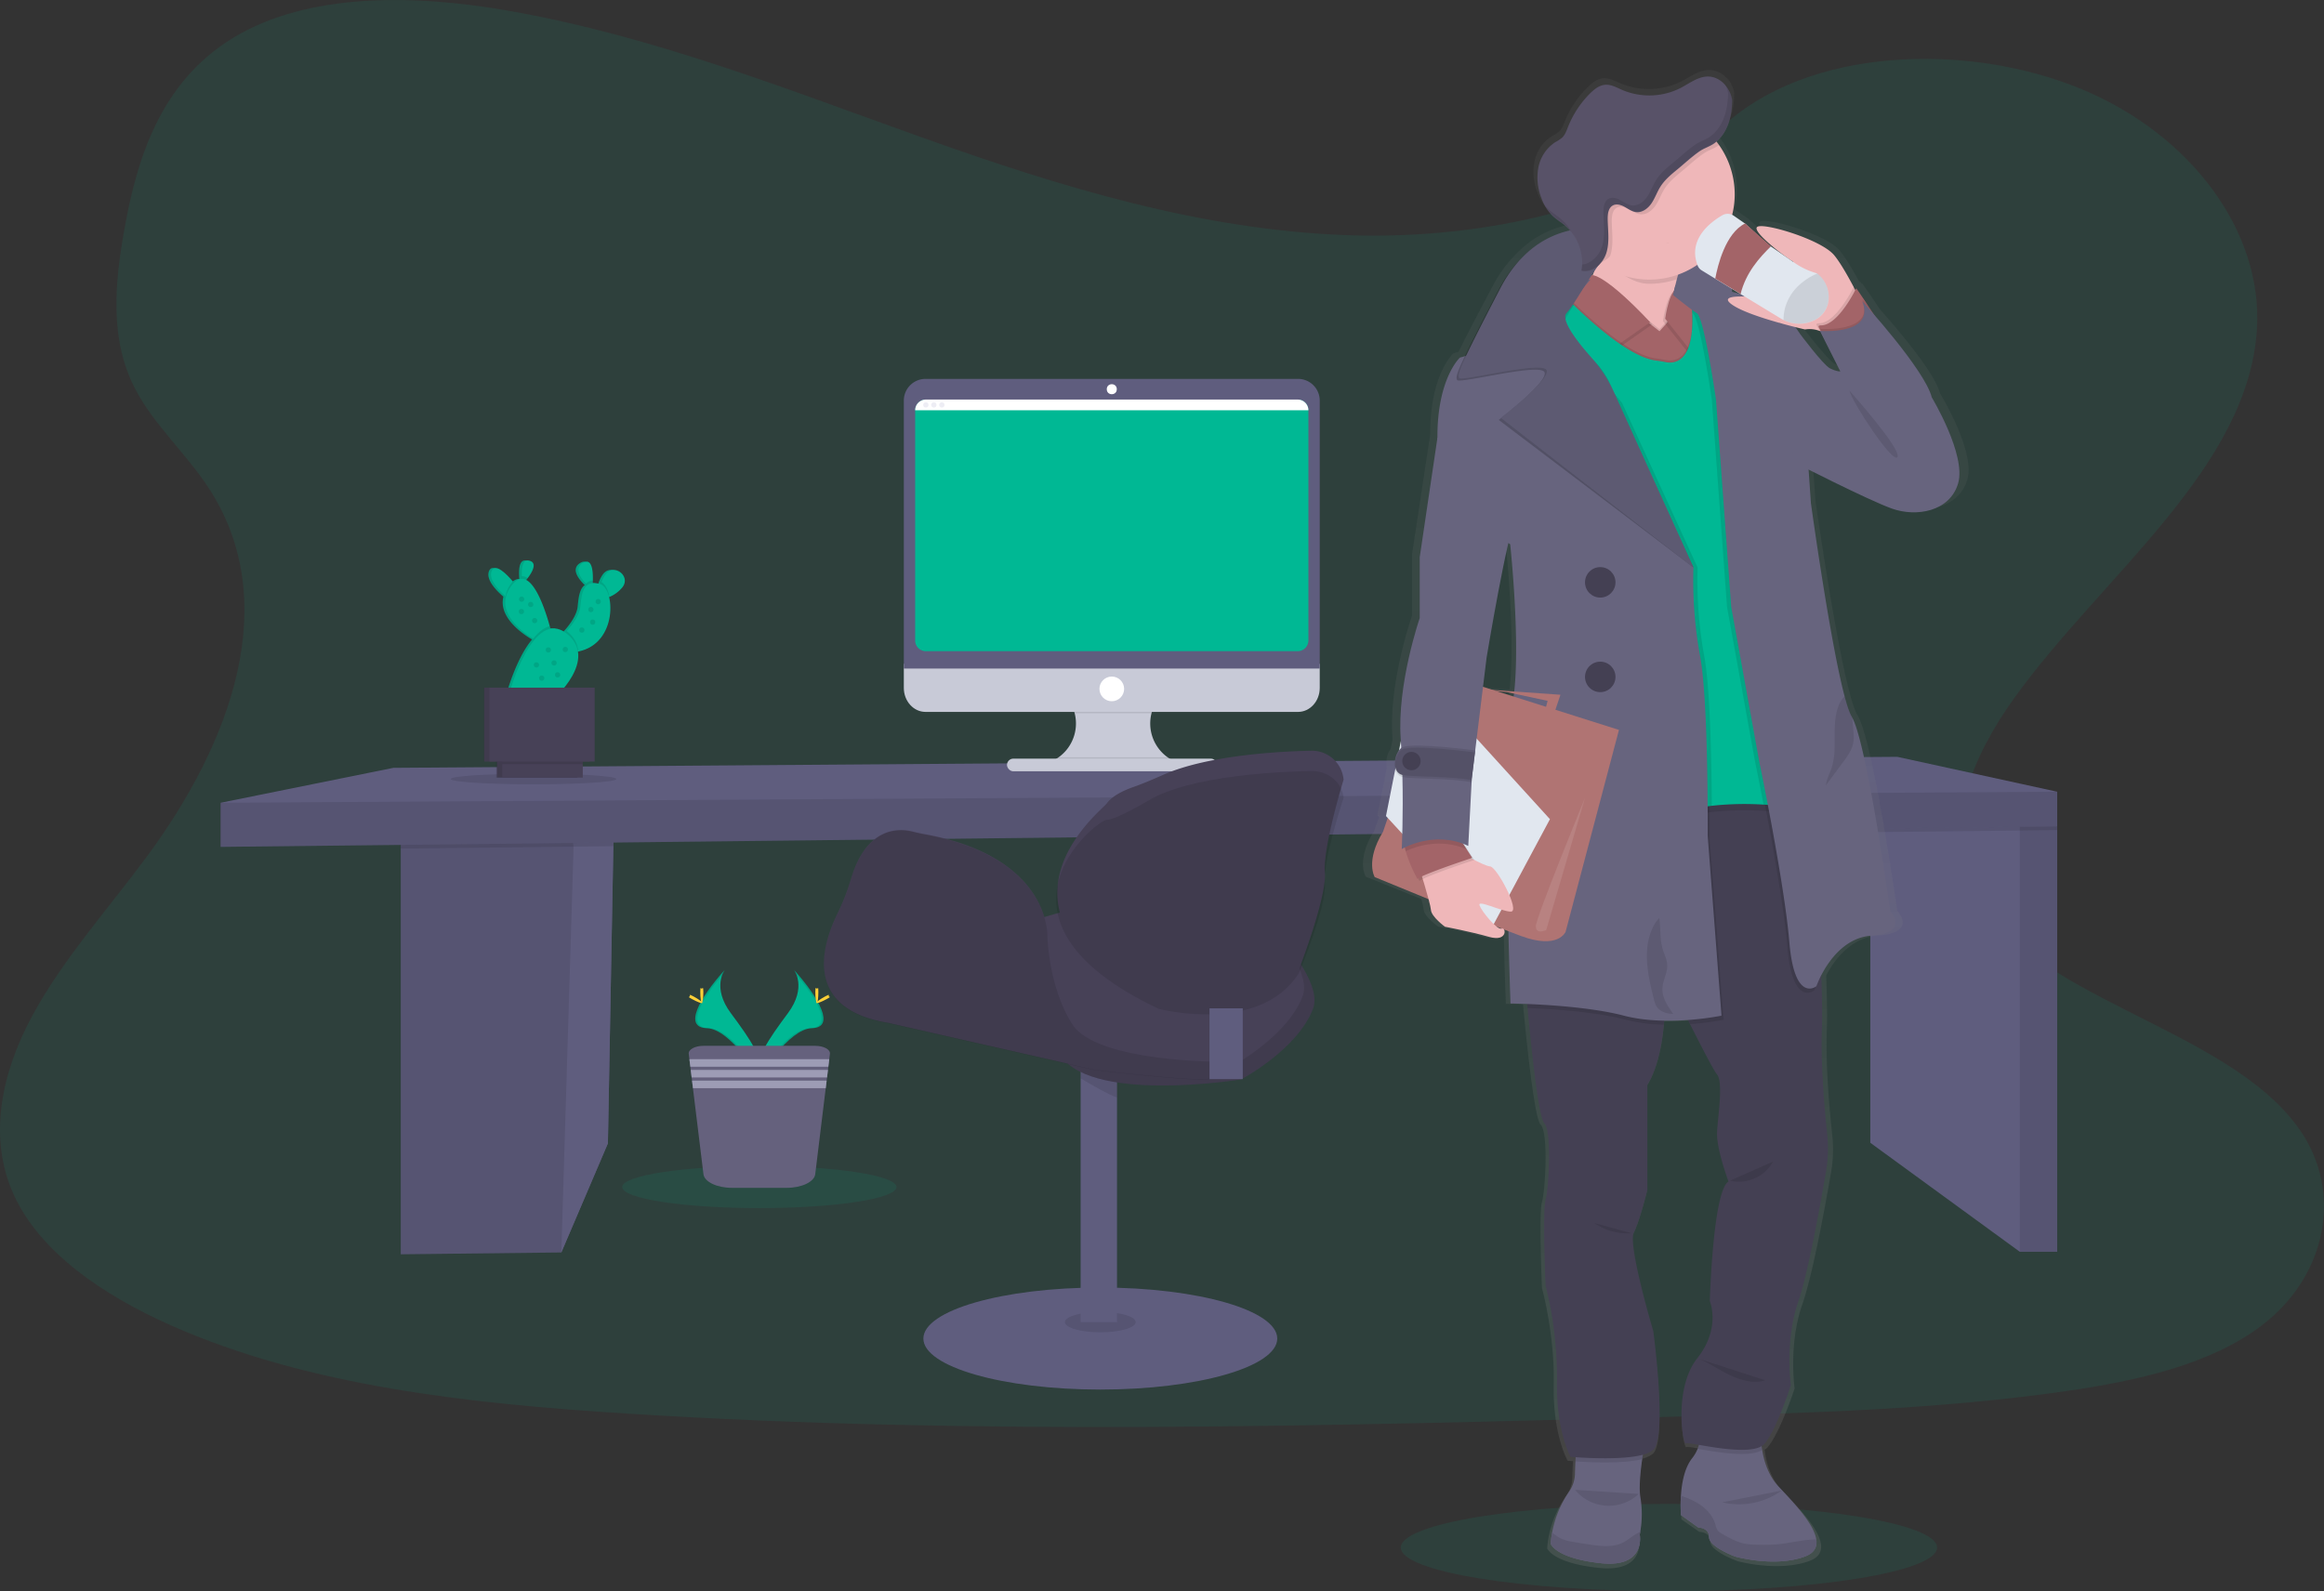 <svg id="b5fd0f28-1473-49d3-b766-fd4b3ddcb807" data-name="Layer 1" xmlns="http://www.w3.org/2000/svg" xmlns:xlink="http://www.w3.org/1999/xlink" width="1118.03" height="765.72" viewBox="0 0 1118.03 765.72"><rect x="0" y="0" width="1118.03" height="765.72" fill="#333333" stroke="none"/><defs><linearGradient id="a5826235-76eb-40dc-ae18-c7de67d692d4" x1="898.64" y1="821.89" x2="898.64" y2="100.83" gradientTransform="matrix(-1, 0, 0, 1, 1741, 0)" gradientUnits="userSpaceOnUse"><stop offset="0" stop-color="gray" stop-opacity="0.25"/><stop offset="0.54" stop-color="gray" stop-opacity="0.12"/><stop offset="1" stop-color="gray" stop-opacity="0.1"/></linearGradient></defs><title>quitting time</title><path d="M690.57,180.36c-71.67-2.28-139.94-23.52-205.12-46.75s-129.76-49-199.72-61.28c-45-7.92-96.45-9-132.71,13.1-34.88,21.3-46.16,58.08-52.22,92.21-4.56,25.67-7.24,52.69,5.25,76.73,8.68,16.68,24.08,30.71,34.73,46.69,37.07,55.62,10.87,124.2-29.3,178.5C92.64,505,70.79,529.34,56.25,556.45S35,614.64,47.71,642.3c12.61,27.42,42.65,48,75.2,62.5,66.1,29.42,144,37.84,220,42.61C511,758,680,753.39,848.63,748.82c62.39-1.7,125-3.41,186.43-12.27,34.08-4.92,69.27-12.72,94-31.56,31.42-23.91,39.2-64.41,18.15-94.39-35.3-50.3-132.92-62.8-157.6-116.77C976,464.11,990,431,1009.73,403.46c42.34-59.11,113.32-111,117.06-178.54,2.57-46.41-31.55-92.89-84.31-114.85-55.3-23-132-20.12-172.79,18C827.68,167.28,753.86,182.38,690.57,180.36Z" transform="translate(-40.99 -67.14)" fill="#00b894" opacity="0.1"/><ellipse cx="802.9" cy="744.72" rx="129" ry="21" fill="#00b894" opacity="0.1"/><polygon points="295.39 389.56 295.07 407.2 292.45 550.22 270.04 602.71 192.8 603.59 192.8 397.68 273.41 391.3 295.39 389.56" fill="#5f5d7e"/><polygon points="295.39 389.56 295.07 407.2 292.45 550.22 270.04 602.71 192.8 603.59 192.8 397.68 273.41 391.3 295.39 389.56" opacity="0.1"/><polygon points="295.39 389.56 295.07 407.2 292.45 550.22 270.04 602.71 275.94 407.54 275.92 407.41 273.41 391.3 295.39 389.56" fill="#5f5d7e"/><polygon points="273.41 391.3 295.39 389.56 295.07 407.2 275.92 407.41 192.8 408.34 192.8 397.68 273.41 391.3" opacity="0.1"/><polygon points="989.68 397.68 989.68 602.4 971.7 602.4 899.76 549.93 899.76 391.91 964.03 385.87 967.97 387.68 971.7 389.4 989.68 397.68" fill="#5f5d7e"/><rect x="971.7" y="387.68" width="17.98" height="214.72" opacity="0.1"/><polygon points="989.68 387.68 989.68 399.45 971.7 399.66 899.76 400.45 899.76 391.91 964.03 385.87 967.97 387.68 971.7 389.4 971.7 387.68 989.68 387.68" opacity="0.1"/><polygon points="989.68 381 989.68 397.68 106.13 407.54 106.13 386.31 189.26 369.5 912.73 364.2 989.68 381" fill="#5f5d7e"/><polygon points="989.68 381 989.68 397.68 106.13 407.54 106.13 386.31 989.68 381" opacity="0.1"/><ellipse cx="256.69" cy="374.88" rx="39.83" ry="2.55" opacity="0.1"/><path d="M331.11,343.43a15.18,15.18,0,0,0-2,3.8c-.12.33-.24.71-.36,1.07a3.13,3.13,0,0,0-.71-.24,9.8,9.8,0,0,0-3.15-.28q0-.61.06-1.29c.13-4.66-.42-11.16-4.87-8.41-4.26,2.65-1.22,7.06,1.53,9.91.24.25.48.48.71.7-2.51,1.8-3,5.95-3.41,10.29s-4.1,9.1-6.54,11.8l-.7.75a8.92,8.92,0,0,0-7.11-1.83q-.17-.57-.33-1.2c-2-7.15-6.09-19.54-11.34-22.26l.69-.87c2.23-2.92,4.74-7.25,1-8.36s-4,3.76-3.83,7.4c0,.46.06.89.1,1.3A5.46,5.46,0,0,0,287,347.6c-.18-.22-.36-.44-.57-.68-3-3.55-8.52-9.17-10.19-4.91-1.55,4,3.3,9.1,6.72,12.08l.21.19c-2.29,9.3,7.71,16.88,13.1,20.19l.69.43c-7.43,8.75-12,25.16-12,25.16l20.8,3.72s13.79-11.9,12-23.08l.14,0c13.78-2.76,16.92-17.46,14.77-26.18l.25-.1a15.77,15.77,0,0,0,6.38-4.83C343.16,344.22,335.07,338.17,331.11,343.43Z" transform="translate(-40.99 -67.14)" fill="#00b894"/><path d="M331.11,343.43a15.18,15.18,0,0,0-2,3.8c-.12.33-.24.71-.36,1.07a3.13,3.13,0,0,0-.71-.24,9.8,9.8,0,0,0-3.15-.28q0-.61.06-1.29c.13-4.66-.42-11.16-4.87-8.41-4.26,2.65-1.22,7.06,1.53,9.91.24.25.48.48.71.7-2.51,1.8-3,5.95-3.41,10.29s-4.1,9.1-6.54,11.8l-.7.75a8.92,8.92,0,0,0-7.11-1.83q-.17-.57-.33-1.2c-2-7.15-6.09-19.54-11.34-22.26l.69-.87c2.23-2.92,4.74-7.25,1-8.36s-4,3.76-3.83,7.4c0,.46.06.89.1,1.3A5.46,5.46,0,0,0,287,347.6c-.18-.22-.36-.44-.57-.68-3-3.55-8.52-9.17-10.19-4.91-1.55,4,3.3,9.1,6.72,12.08l.21.19c-2.29,9.3,7.71,16.88,13.1,20.19l.69.43c-7.43,8.75-12,25.16-12,25.16l20.8,3.72s13.79-11.9,12-23.08l.14,0c13.78-2.76,16.92-17.46,14.77-26.18l.25-.1a15.77,15.77,0,0,0,6.38-4.83C343.16,344.22,335.07,338.17,331.11,343.43Z" transform="translate(-40.99 -67.14)" opacity="0.1"/><path d="M289.7,349.43l-2.43,7.12s-1.35-.95-3.06-2.46c-3.41-3-8.27-8.12-6.71-12.08,1.67-4.26,7.18,1.36,10.19,4.91C288.9,348.34,289.7,349.43,289.7,349.43Z" transform="translate(-40.99 -67.14)" fill="#00b894"/><path d="M294.83,345.37a35,35,0,0,1-2.37,2.79,37,37,0,0,1-.43-3.75c-.2-3.64.18-8.48,3.83-7.4S297.06,342.45,294.83,345.37Z" transform="translate(-40.99 -67.14)" fill="#00b894"/><path d="M326.2,346.49c-.07,2.34-.3,4.21-.3,4.21a28.6,28.6,0,0,1-3-2.71c-2.75-2.85-5.8-7.26-1.53-9.91C325.78,335.33,326.33,341.83,326.2,346.49Z" transform="translate(-40.99 -67.14)" fill="#00b894"/><path d="M340.57,349.56a15.77,15.77,0,0,1-6.38,4.83,18.3,18.3,0,0,1-2.14.77l-2.87-4a30.14,30.14,0,0,1,1.19-3.91,15.18,15.18,0,0,1,2-3.8C336.34,338.17,344.43,344.22,340.57,349.56Z" transform="translate(-40.99 -67.14)" fill="#00b894"/><path d="M287.69,346.92c1.21,1.42,2,2.51,2,2.51l-2.43,7.12s-1.35-.95-3.06-2.46a13.87,13.87,0,0,1,2.74-6.25C287.19,347.51,287.44,347.2,287.69,346.92Z" transform="translate(-40.99 -67.14)" opacity="0.1"/><path d="M294.83,345.37a35,35,0,0,1-2.37,2.79,37,37,0,0,1-.43-3.75A4.88,4.88,0,0,1,294.83,345.37Z" transform="translate(-40.99 -67.14)" opacity="0.1"/><path d="M306.79,373.63l-6.05,2.66a35.85,35.85,0,0,1-3.22-1.82c-6.36-3.91-19.14-13.75-10.57-25.36s15.72,9.21,18.53,19.39C306.33,371.54,306.79,373.63,306.79,373.63Z" transform="translate(-40.99 -67.14)" fill="#00b894"/><path d="M322.87,348a4.92,4.92,0,0,1,3.33-1.5c-.07,2.34-.3,4.21-.3,4.21A28.6,28.6,0,0,1,322.87,348Z" transform="translate(-40.99 -67.14)" opacity="0.1"/><path d="M334.19,354.39a18.3,18.3,0,0,1-2.14.77l-2.87-4a30.14,30.14,0,0,1,1.19-3.91C332.22,348.31,333.58,351,334.19,354.39Z" transform="translate(-40.99 -67.14)" opacity="0.1"/><path d="M319.17,380.67q-.5.1-1,.18c-20.27,3.09-6.68-7.86-6.68-7.86s.91-.84,2.15-2.21c2.44-2.7,6.13-7.43,6.55-11.8.63-6.57,1.37-12.73,9.13-10.92S338.37,376.83,319.17,380.67Z" transform="translate(-40.99 -67.14)" fill="#00b894"/><rect x="239.06" y="364.02" width="38.75" height="10.19" fill="#474157"/><rect x="232.9" y="330.91" width="50.63" height="35.56" fill="#474157"/><rect x="238.68" y="364.02" width="38.75" height="10.19" opacity="0.1"/><rect x="232.74" y="330.91" width="50.63" height="35.56" opacity="0.1"/><rect x="241.61" y="364.02" width="38.75" height="10.19" fill="#474157"/><path d="M305.48,368.5c.85,3,1.31,5.13,1.31,5.13l-6.05,2.66a35.85,35.85,0,0,1-3.22-1.82C299.89,371.47,302.56,369.2,305.48,368.5Z" transform="translate(-40.99 -67.14)" opacity="0.1"/><path d="M319.17,380.67q-.5.1-1,.18c-20.27,3.09-6.68-7.86-6.68-7.86s.91-.84,2.15-2.21C317.4,373.81,319,377.22,319.17,380.67Z" transform="translate(-40.99 -67.14)" opacity="0.1"/><path d="M286.2,400.06s11.36-40.65,27.28-28.12S307,403.78,307,403.78Z" transform="translate(-40.99 -67.14)" fill="#00b894"/><circle cx="250.95" cy="288.34" r="1.27" opacity="0.1"/><circle cx="250.84" cy="294.29" r="1.27" opacity="0.1"/><circle cx="287.78" cy="289.51" r="1.27" opacity="0.1"/><circle cx="258.06" cy="319.97" r="1.27" opacity="0.1"/><circle cx="285.12" cy="299.38" r="1.27" opacity="0.1"/><circle cx="271.96" cy="312.54" r="1.27" opacity="0.1"/><circle cx="255.3" cy="290.89" r="1.27" opacity="0.1"/><circle cx="284.27" cy="293.33" r="1.27" opacity="0.1"/><circle cx="279.92" cy="303.2" r="1.27" opacity="0.1"/><circle cx="266.55" cy="319.02" r="1.27" opacity="0.1"/><circle cx="263.79" cy="312.76" r="1.27" opacity="0.1"/><circle cx="257.21" cy="298.64" r="1.27" opacity="0.1"/><rect x="241.61" y="364.02" width="38.75" height="3.72" opacity="0.1"/><rect x="235.45" y="330.91" width="50.63" height="35.56" fill="#474157"/><circle cx="268.25" cy="324.75" r="1.27" opacity="0.1"/><circle cx="260.6" cy="326.34" r="1.27" opacity="0.1"/><path d="M423,533.93s6.31,8.25-2.91,20.71-16.83,23-13.76,30.74c0,0,13.92-23.14,25.24-23.46S435.42,547.84,423,533.93Z" transform="translate(-40.99 -67.14)" fill="#00b894"/><path d="M423,533.93a10.49,10.49,0,0,1,1.29,2.58c11.05,13,16.94,25.11,6.31,25.41-9.89.28-21.76,18-24.6,22.44a8.67,8.67,0,0,0,.33,1s13.92-23.14,25.24-23.46S435.42,547.84,423,533.93Z" transform="translate(-40.99 -67.14)" opacity="0.1"/><path d="M434.69,544.44c0,2.91-.33,5.26-.73,5.26s-.73-2.35-.73-5.26.41-1.53.81-1.53S434.69,541.54,434.69,544.44Z" transform="translate(-40.99 -67.14)" fill="#ffd037"/><path d="M438.71,547.91c-2.55,1.39-4.77,2.23-5,1.88s1.72-1.77,4.27-3.16,1.54-.38,1.73,0S441.26,546.52,438.71,547.91Z" transform="translate(-40.99 -67.14)" fill="#ffd037"/><path d="M389.63,533.93s-6.32,8.25,2.91,20.71,16.83,23,13.75,30.74c0,0-13.91-23.14-25.24-23.46S377.17,547.84,389.63,533.93Z" transform="translate(-40.99 -67.14)" fill="#00b894"/><path d="M389.63,533.93a10.08,10.08,0,0,0-1.29,2.58c-11.06,13-16.94,25.11-6.32,25.41,9.9.28,21.77,18,24.61,22.44-.1.35-.21.69-.34,1,0,0-13.91-23.14-25.24-23.46S377.17,547.84,389.63,533.93Z" transform="translate(-40.99 -67.14)" opacity="0.1"/><path d="M377.89,544.44c0,2.91.33,5.26.73,5.26s.73-2.35.73-5.26-.41-1.53-.81-1.53S377.89,541.54,377.89,544.44Z" transform="translate(-40.99 -67.14)" fill="#ffd037"/><path d="M373.87,547.91c2.55,1.39,4.77,2.23,5,1.88s-1.71-1.77-4.26-3.16-1.55-.38-1.74,0S371.32,546.52,373.87,547.91Z" transform="translate(-40.99 -67.14)" fill="#ffd037"/><ellipse cx="365.31" cy="571.24" rx="65.98" ry="10.13" fill="#00b894" opacity="0.1"/><path d="M440.25,574.26l-.32,2.58-.44,3.64-.18,1.51-.44,3.65-.2,1.51-.44,3.64-5.05,41.39c-.45,3.7-6.48,6.58-13.77,6.58H393.17c-7.28,0-13.31-2.88-13.76-6.58l-5.06-41.39-.44-3.64-.18-1.51-.46-3.65-.18-1.51-.44-3.64-.32-2.58c-.25-2.09,3-3.85,7.14-3.85h53.65C437.24,570.41,440.51,572.17,440.25,574.26Z" transform="translate(-40.99 -67.14)" fill="#65617d"/><polygon points="398.95 509.69 398.5 513.33 332.11 513.33 331.66 509.69 398.95 509.69" fill="#9d9cb5"/><polygon points="398.32 514.85 397.88 518.49 332.74 518.49 332.29 514.85 398.32 514.85" fill="#9d9cb5"/><polygon points="397.69 520.01 397.25 523.65 333.37 523.65 332.92 520.01 397.69 520.01" fill="#9d9cb5"/><path d="M606.46,433.68v2.06H545.55v-1.67a20,20,0,0,0,13.06-18.78,20,20,0,0,0-11.68-18.19h59.12a20,20,0,0,0,.41,36.58Z" transform="translate(-40.99 -67.14)" fill="#c8cad7"/><path d="M606.05,397.1A20,20,0,0,0,595,410.37H558a20.06,20.06,0,0,0-11.07-13.27Z" transform="translate(-40.99 -67.14)" opacity="0.1"/><path d="M475.8,386.6v11.57c0,6.38,4.68,11.56,10.44,11.56H665.45c5.76,0,10.44-5.18,10.44-11.56V386.6Z" transform="translate(-40.99 -67.14)" fill="#c8cad7"/><path d="M606.46,433.68v2.06H545.55v-1.67a20.16,20.16,0,0,0,4.7-2.5h52.48A20.12,20.12,0,0,0,606.46,433.68Z" transform="translate(-40.99 -67.14)" opacity="0.1"/><rect x="484.44" y="365.07" width="101.17" height="6.1" rx="3.05" fill="#c8cad7"/><path d="M675.89,259.91a10.44,10.44,0,0,0-10.44-10.44H486.24a10.44,10.44,0,0,0-10.44,10.44V388.85H675.89Z" transform="translate(-40.99 -67.14)" fill="#5f5d7e"/><path d="M670.43,264.56v110.8a5.14,5.14,0,0,1-5.14,5.14H486.4a5.14,5.14,0,0,1-5.14-5.14V264.56A5.09,5.09,0,0,1,482,262a5.15,5.15,0,0,1,4.45-2.57H665.29A5.14,5.14,0,0,1,670.43,264.56Z" transform="translate(-40.99 -67.14)" fill="#00b894"/><circle cx="534.86" cy="187.3" r="2.41" fill="#fff"/><circle cx="534.86" cy="331.51" r="5.94" fill="#fff"/><path d="M670.43,264.56H481.26a5.14,5.14,0,0,1,5.14-5.14H665.29A5.14,5.14,0,0,1,670.43,264.56Z" transform="translate(-40.99 -67.14)" fill="#fff"/><circle cx="445.42" cy="194.85" r="1.28" fill="#ededf4"/><circle cx="449.27" cy="194.85" r="1.28" fill="#ededf4"/><circle cx="453.12" cy="194.85" r="1.28" fill="#ededf4"/><path d="M698,489s12,4.88,26.73,10.73a38.17,38.17,0,0,1,1.16,5.14c.26,3.4,7,8.19,7,8.19s12.5,2.26,21.91,4.91c7.31,2,8.32-2,7.38-3.56l2.19.84c.49,20.24,1.05,35,1.05,35s3.2,0,8.25.24c.06.64.12,1.3.19,2,1.93,20,5.48,53,8.23,55.74,4,3.87,2.23,32.39.69,37.43s0,41.31,0,41.31,6.19,22.16,5.67,46.34,6.7,36.78,6.7,36.78l2.59.19c0,.67-.08,1.33-.11,2-.12,2.19-.21,4.38-.24,6.37a15.66,15.66,0,0,1-3,8.42A51.77,51.77,0,0,0,786,806.82a43.2,43.2,0,0,0-.64,4.8c0,.4-.05.62-.05.62s2.4,7.06,24.92,9.41,19.26-13.94,19.26-13.94.11-.46.25-1.3a48.78,48.78,0,0,0,.09-16.66c-.79-4.3-.11-11.74.87-18.56.1-.71.21-1.41.31-2.1a12.58,12.58,0,0,0,5.17-2.4c7.05-6.43,0-57.55,0-57.55s-12.72-41.81-9.62-47.86,6.7-20.65,6.7-20.65V589.75c5-8.07,7.25-19.11,8.18-29.16.06-.67.12-1.33.17-2,4.17.08,8.17-.07,11.8-.32l1,2c5.9,11.43,11.9,22.75,13.37,24.42,3.09,3.53.51,19.65,0,27.71s5.67,24.18,5.67,24.18c-7.73,4.53-9.28,57.93-9.28,57.93s5.67,13.1-6.19,27.71-7.22,42.32-5.67,41.31c.41-.27,2.92.14,6.49.73a17.14,17.14,0,0,1-3.4,6.52c-3.83,4.76-5.14,12.22-5.52,18.18a65.11,65.11,0,0,0,0,9.33l8.59,6s5.33,0,5.33,4.71,13.06,9.4,13.06,9.4,19.42,5.37,34.38,0c4.85-1.74,6.33-4.73,5.76-8.36-1.18-7.59-11.33-18-18.65-25.56-4.94-5.13-7.19-11.93-8.19-17.82-.11-.63-.2-1.25-.28-1.86a5.9,5.9,0,0,0,1.59-1.31c6.19-7.56,12.89-28.21,12.89-28.21S901.3,714.18,908,695c5-14.19,11.07-47.45,13.89-63.74a63.55,63.55,0,0,0,.56-17.9c-1.3-11.89-3.3-33.92-2.59-51.36.24-5.69.07-14.74-.32-25.35v-.15c3.67-6.93,11.63-18.24,24.91-19.17,19.25-1.35,9.28-11.92,9.28-11.92S942.44,426.08,935,412a5.81,5.81,0,0,0-.39-.71c-1.1-1.75-2.3-5.25-3.57-9.92-7.33-27.05-16.71-93.69-16.71-93.69l-1.15-16.21c11.48,5.63,32.78,15.9,41.37,18.9,12,4.2,28.7,1.51,32.83-12.26s-13.06-41.64-13.06-41.64c-2.53-9.88-20-30.45-29.09-40.66-.88-1.33-1.75-2.65-2.6-3.91-2.34-3.49-4.45-6.57-5.79-8.38l-.13.25c-.33-.46-.64-.89-.91-1.25l-.22.44c-3.25-6-6.9-12.17-9.73-15.48-6.58-7.68-35.28-15.94-38.12-13.67-2.07,1.65,6.52,8.85,12.53,13.27l-5.74-3.88-12.83-11.1-5.65-3.82a5.41,5.41,0,0,0-.74-.42A40.52,40.52,0,0,0,868.78,134c-.4-.55-.83-1.1-1.26-1.63,5.91-4.92,7.78-13.05,7.78-20.2v-.27a14.33,14.33,0,0,0-3.43-7.21c.09.18.18.38.26.57a11.61,11.61,0,0,0-8.65-4.45c-5-.08-9.19,3.2-13.58,5.45a35.09,35.09,0,0,1-29.25,1c-2.71-1.16-5.44-2.7-8.38-2.46S807,106.93,805,108.9a47.69,47.69,0,0,0-11.1,16.42c-.74,1.81-1.4,3.74-2.83,5.1a19.93,19.93,0,0,1-3.52,2.3A18.91,18.91,0,0,0,779.16,145a26.44,26.44,0,0,0,1.51,14.85,22.44,22.44,0,0,0,5.54,8.6c1.87,1.73,4.11,3,6.09,4.63a21.91,21.91,0,0,1,2.51,2.4,47.59,47.59,0,0,0-23.67,13.12,62.06,62.06,0,0,0-12,16.12c-8.37,15.73-13.45,25.52-16.47,31.73-1.51.46-2.44.68-2.44.68s-11.34,10.07-11.17,38.95h0l-8.77,57.76v29.55S709,395.46,710.85,422c0,.36,0,.71.07,1.06l-.92,4.51a10.39,10.39,0,0,0-2,6.68,8.55,8.55,0,0,0,.18,2.44l-4.6,22.72.87.92L702.08,467C693.15,481.27,698,489,698,489Zm66.32-162c.57.39.89.59.89.59s5,44.77,2,71.39l-10.53-.72-5-1.54,1.79-14.23S759.88,345,764.28,327Zm41.38-129.95,1-1.54c-.21.55-.42,1.09-.64,1.59ZM758.17,398.76l5.45.56,3.45.72q-.09.72-.18,1.41ZM875.3,205.2a12.16,12.16,0,0,0-.1-1.49l4.28,2.54.26.16c-1.48-.43-3-.81-4.44-1.16ZM908.52,225a32.11,32.11,0,0,0-1.9-2.67c3,.72,4.86,1.14,4.86,1.14a13.28,13.28,0,0,1,7.12.72,39.72,39.72,0,0,0,2.47,4.32l7.9,15.3s-1.72.17-5.16-1.51S908.52,225,908.52,225ZM758.43,513l2.47,1h0C760.35,514.17,759.47,513.77,758.43,513Z" transform="translate(-40.99 -67.14)" fill="url(#a5826235-76eb-40dc-ae18-c7de67d692d4)"/><path d="M844,184.29c3.18,1.87,3.28,9.86,2.79,16.27-.35,4.69-1,8.53-1,8.53l20.69,50.3s7.67-35.84,7.79-51.84a11.86,11.86,0,0,0-.57-3.72C870.09,192.3,849.81,185.9,844,184.29Z" transform="translate(-40.99 -67.14)" fill="#67647e"/><path d="M842.51,183.89s.56.13,1.53.4A3,3,0,0,0,842.51,183.89Z" transform="translate(-40.99 -67.14)" fill="#67647e"/><path d="M849.68,796.22l8.33,6s5.17,0,5.17,4.67,12.66,9.33,12.66,9.33,18.84,5.33,33.34,0c4.7-1.73,6.14-4.69,5.59-8.3-1.15-7.53-11-17.82-18.09-25.37-4.79-5.09-7-11.84-7.94-17.68a52.82,52.82,0,0,1-.56-12.65l-30.5-2.17a20.14,20.14,0,0,1,0,14.29,18.58,18.58,0,0,1-2.67,4.58c-3.72,4.72-5,12.13-5.36,18A65.93,65.93,0,0,0,849.68,796.22Z" transform="translate(-40.99 -67.14)" fill="#67647e"/><path d="M787,810.05s2.33,7,24.17,9.34,18.67-13.84,18.67-13.84.11-.46.25-1.29a49.76,49.76,0,0,0,.08-16.54c-.76-4.26-.1-11.65.85-18.42,1.12-8.06,2.65-15.25,2.65-15.25l-33.84,2.5s-.59,6.89-.93,13.85c-.11,2.17-.2,4.34-.23,6.32a15.78,15.78,0,0,1-2.92,8.35,52.17,52.17,0,0,0-8.08,19.6,44.57,44.57,0,0,0-.62,4.76C787,809.83,787,810.05,787,810.05Z" transform="translate(-40.99 -67.14)" fill="#67647e"/><path d="M849.68,796.22l8.33,6s5.17,0,5.17,4.67,12.66,9.33,12.66,9.33,18.84,5.33,33.34,0c4.7-1.73,6.14-4.69,5.59-8.3-.45,0-.88.06-1.24.07-5.94.19-11.72,1.79-17.63,2.32a87.64,87.64,0,0,1-10.12.16,35.3,35.3,0,0,1-5-.39c-4-.71-7.71-2.78-11.28-4.81a6.4,6.4,0,0,1-2.25-1.76,8.6,8.6,0,0,1-1-2.68c-1.26-4.52-4.78-8.14-8.82-10.52a38.46,38.46,0,0,0-7.77-3.35A65.93,65.93,0,0,0,849.68,796.22Z" transform="translate(-40.99 -67.14)" fill="#67647e"/><path d="M787,810.05s2.33,7,24.17,9.34,18.67-13.84,18.67-13.84.11-.46.25-1.29c-1,.52-1.85,1-2.24,1.22-2,1.17-3.79,2.78-5.87,3.87-5,2.63-11,1.85-16.64,1-2.65-.4-5.3-.8-7.94-1.29a20.08,20.08,0,0,1-5.81-1.72,34.62,34.62,0,0,1-3.92-2.66,44.57,44.57,0,0,0-.62,4.76C787,809.83,787,810.05,787,810.05Z" transform="translate(-40.99 -67.14)" fill="#67647e"/><path d="M849.68,796.22l8.33,6s5.17,0,5.17,4.67,12.66,9.33,12.66,9.33,18.84,5.33,33.34,0c4.7-1.73,6.14-4.69,5.59-8.3-.45,0-.88.06-1.24.07-5.94.19-11.72,1.79-17.63,2.32a87.64,87.64,0,0,1-10.12.16,35.3,35.3,0,0,1-5-.39c-4-.71-7.71-2.78-11.28-4.81a6.4,6.4,0,0,1-2.25-1.76,8.6,8.6,0,0,1-1-2.68c-1.26-4.52-4.78-8.14-8.82-10.52a38.46,38.46,0,0,0-7.77-3.35A65.93,65.93,0,0,0,849.68,796.22Z" transform="translate(-40.99 -67.14)" opacity="0.1"/><path d="M787,810.05s2.33,7,24.17,9.34,18.67-13.84,18.67-13.84.11-.46.25-1.29c-1,.52-1.85,1-2.24,1.22-2,1.17-3.79,2.78-5.87,3.87-5,2.63-11,1.85-16.64,1-2.65-.4-5.3-.8-7.94-1.29a20.08,20.08,0,0,1-5.81-1.72,34.62,34.62,0,0,1-3.92-2.66,44.57,44.57,0,0,0-.62,4.76C787,809.83,787,810.05,787,810.05Z" transform="translate(-40.99 -67.14)" opacity="0.1"/><path d="M857.68,750.05a20.14,20.14,0,0,1,0,14.29c8.75,1.49,25.06,4.5,31.06.53a52.82,52.82,0,0,1-.56-12.65Z" transform="translate(-40.99 -67.14)" opacity="0.1"/><path d="M798.91,770.4c6.18.44,22.81,1.31,32.12-1.1,1.12-8.06,2.65-15.25,2.65-15.25l-33.84,2.5S799.25,763.44,798.91,770.4Z" transform="translate(-40.99 -67.14)" opacity="0.1"/><path d="M774.51,537.22s.52,6.25,1.35,15c1.87,19.86,5.32,52.65,8,55.32,3.84,3.85,2.17,32.15.67,37.15s0,41,0,41a183,183,0,0,1,5.5,46c-.5,24,6.5,36.5,6.5,36.5s33,3,39.83-3.38,0-57.12,0-57.12S824,666.22,827,660.22s6.5-20.5,6.5-20.5v-50.5c4.85-8,7-19,7.93-28.94a152.17,152.17,0,0,0,.07-25.56s6.21,12.7,12.54,25.26c5.72,11.35,11.54,22.58,13,24.24,3,3.5.5,19.5,0,27.5s5.5,24,5.5,24c-7.5,4.5-9,57.5-9,57.5s5.5,13-6,27.5-7,42-5.5,41,32,7.5,38,0,12.5-28,12.5-28-3-21,3.5-40c4.82-14.08,10.73-47.09,13.47-63.26A64.45,64.45,0,0,0,920,612.7c-1.26-11.81-3.2-33.67-2.51-51,.23-5.65.07-14.63-.31-25.16-1.29-36.1-5.19-90.34-5.19-90.34l-27.1-18.36L867,415.72l-4.38.67L781,429l-3.17,40.26Z" transform="translate(-40.99 -67.14)" fill="#444053"/><path d="M884.91,427.86l1.43,7.86s12,57.5,14.5,87,13,21,13,21a46.76,46.76,0,0,1,3.36-7.16c-1.29-36.1-5.19-90.34-5.19-90.34Z" transform="translate(-40.99 -67.14)" opacity="0.1"/><path d="M799.18,209.72s56,44.83,45.66,35.83c-5.66-4.94-1.81-26,2.83-44,3.82-14.85,8.17-27.63,8.17-27.63s-48.88-45.73-45.33-8.34c1.25,13.18.21,22.55-1.66,29.17C805.42,206.88,799.18,209.72,799.18,209.72Z" transform="translate(-40.99 -67.14)" fill="#efb7b9"/><path d="M803.84,197.8l35.5,27.75,10.33-11.5s8.84-3.83,9.5.5,3.17,31-2,33.5-11.83,4.17-17.66,3.34-12.34-7.34-16.67-9.84-20.33-15.5-20.33-15.5l-8-11.16Z" transform="translate(-40.99 -67.14)" opacity="0.1"/><path d="M803.84,198.8l35.5,27.75,10.33-11.5s8.84-3.83,9.5.5,3.17,31-2,33.5-11.83,4.17-17.66,3.34-12.34-7.34-16.67-9.84-20.33-15.5-20.33-15.5l-8-11.16Z" transform="translate(-40.99 -67.14)" fill="#a36468"/><path d="M774.51,537.22s.52,6.25,1.35,15c11,.42,32.34,1.72,47.32,5.64a82.1,82.1,0,0,0,18.26,2.39,152.17,152.17,0,0,0,.07-25.56s6.21,12.7,12.54,25.26a132.25,132.25,0,0,0,16.13-2.09l-6.67-86.67s.22-29.09-.88-54.83L781,429l-3.17,40.26Z" transform="translate(-40.99 -67.14)" opacity="0.1"/><path d="M835.84,223.22s-24.25-26.51-30-22.3-9.47,14.47-9.47,14.47l19.75,21.66Z" transform="translate(-40.99 -67.14)" opacity="0.1"/><path d="M834.84,222.22s-24.25-26.51-30-22.3-9.47,14.47-9.47,14.47l19.75,21.66Z" transform="translate(-40.99 -67.14)" fill="#a36468"/><path d="M855,239.21,841,221.66s2.2-16.59,7.32-14.47S855,217.8,855,217.8Z" transform="translate(-40.99 -67.14)" opacity="0.1"/><path d="M856,238.05,842.07,220.5s2.2-16.59,7.32-14.47S856,216.64,856,216.64Z" transform="translate(-40.99 -67.14)" fill="#a36468"/><path d="M791.84,206.55s28.71,31,45.85,33.08c1.55.19,3.1.45,4.63.76,4.48.88,14.24,0,12.69-25.63l2.16-4.54,13.34,8.17,4.5,36.66,8,94,11.83,104.67s-36.33-3.5-46.5,5.67-13-50-13-50l-27.83-120-29.67-77.17Z" transform="translate(-40.99 -67.14)" opacity="0.1"/><path d="M777.84,216.22l29.67,77.17,27.83,120s2.84,59.16,13,50c3.32-3,9.44-4.64,16.17-5.49a146.63,146.63,0,0,1,24.92-.56c3.32.18,5.41.38,5.41.38L883,353.05l-8-94-4.5-36.66-13.33-8.17L855,218.76c0,.67.07,1.33.1,2,.94,23.68-8.43,24.52-12.78,23.66-1.54-.31-3.08-.57-4.64-.76-12.14-1.49-30.08-17.46-39.51-26.64-3.89-3.8-6.34-6.44-6.34-6.44Z" transform="translate(-40.99 -67.14)" opacity="0.1"/><path d="M777.84,213.22l29.67,77.17,27.83,120s2.84,59.16,13,50c3.32-3,9.44-4.64,16.17-5.49a146.63,146.63,0,0,1,24.92-.56c3.32.18,5.41.38,5.41.38L883,350.05l-8-94-4.5-36.66-13.33-8.17L855,215.76c0,.67.07,1.33.1,2,.94,23.68-8.43,24.52-12.78,23.66-1.54-.31-3.08-.57-4.64-.76-12.14-1.49-30.08-17.46-39.51-26.64-3.89-3.8-6.34-6.44-6.34-6.44Z" transform="translate(-40.99 -67.14)" fill="#00b894"/><path d="M855,215.76c0,.67.07,1.33.1,2l.23.16c3.52,2.32,9.17,41.5,9.17,41.5l7.33,99.83,13.5,74.5s1.77,8.49,4.09,20.62c3.32.18,5.41.38,5.41.38L883,350.05l-8-94-4.5-36.66-13.33-8.17Z" transform="translate(-40.99 -67.14)" opacity="0.1"/><path d="M845.82,209.09s8,6.48,11.52,8.8,9.17,41.5,9.17,41.5l7.33,99.83,13.5,74.5s12,57.5,14.5,87,13,21,13,21,7.84-23,26.5-24.33,9-11.84,9-11.84-10.93-78.77-18.12-92.8a6.48,6.48,0,0,0-.38-.7c-1.06-1.74-2.23-5.21-3.46-9.85-7.11-26.84-16.2-93-16.2-93l-5.67-82C892,203.55,847,204.37,847,204.37Z" transform="translate(-40.99 -67.14)" fill="#67647e"/><path d="M777.84,213.22l29.67,77.17,27.83,120s2.84,59.16,13,50c3.32-3,9.44-4.64,16.17-5.49-.12-20.34-.74-56.84-3.67-72.18a203.82,203.82,0,0,1-3.16-42.5l-36.34-79.17s-27.33-33.69-27.5-38.51c-.06-1.78,1.88-5.08,4.34-8.55-3.89-3.8-6.34-6.44-6.34-6.44Z" transform="translate(-40.99 -67.14)" opacity="0.1"/><path d="M869.17,555.89l-6.66-86.67s.5-64.67-3.67-86.5a203.44,203.44,0,0,1-3.17-42.5l-36.33-79.17s-27.33-33.69-27.5-38.51,14.31-20.85,14.31-20.85-31.64,3.7-35.81,17.86-27,19.67-27,19.67-11,10-10.83,38.67,35,51.16,35,51.16,5.83,54,.83,78.34-.67,142.66-.67,142.66,33.5.34,54.5,5.84S869.17,555.89,869.17,555.89Z" transform="translate(-40.99 -67.14)" fill="#67647e"/><path d="M819.84,418.39l-25.67,97.16s-3.5,8.67-21.5,2-70.33-28.33-70.33-28.33-4.67-7.67,4-21.83l26.17-76.67Z" transform="translate(-40.99 -67.14)" fill="#b07473"/><polygon points="745.65 394.21 704.15 348.58 677.65 337.83 666.77 392.7 717.15 447.45 745.65 394.21" fill="#e1e7ef"/><path d="M742.29,476.59s12.34,7.25,15.59,7.5,14.73,21.92,9.88,21.75-16.13-6-15-3,8.48,12,10.62,11.15,3.13,6.6-6,4-21.25-4.88-21.25-4.88-6.5-4.75-6.75-8.12-5.87-21.13-5.87-21.13Z" transform="translate(-40.99 -67.14)" fill="#efb7b9"/><path d="M940.4,220.59s-10.68-23.05-17.06-30.68-34.21-15.82-37-13.57,14,14.89,17,16.51-19.39,16.67-19.84,17-17.5-1.52-8.75,4.23,34.62,11.61,34.62,11.61a13,13,0,0,1,10,2.39C924.38,231.72,940.4,220.59,940.4,220.59Z" transform="translate(-40.99 -67.14)" fill="#efb7b9"/><path d="M718.23,477.75a69.18,69.18,0,0,0,5.66,13.35c2.5-2.26,26.37-10.13,26.37-10.13l-2.65-4.09-4.32-6.66s-21.28-4.62-24.9,0C717.17,471.77,717.39,474.63,718.23,477.75Z" transform="translate(-40.99 -67.14)" opacity="0.1"/><path d="M717.23,476.75a69.18,69.18,0,0,0,5.66,13.35c2.5-2.26,26.37-10.13,26.37-10.13l-2.65-4.09-4.32-6.66s-21.28-4.62-24.9,0C716.17,470.77,716.39,473.63,717.23,476.75Z" transform="translate(-40.99 -67.14)" fill="#a36468"/><path d="M916,225.8a35.16,35.16,0,0,0,2.7,4.94c3.85,6.07,9.68,13.23,9.68,13.23s22.74-10.46,22.74-10.92-6.9-11.33-12.51-19.9c-2.27-3.46-4.32-6.52-5.62-8.31,0,0-8.49,17.76-16.87,17.88C913.93,222.75,915.1,223.63,916,225.8Z" transform="translate(-40.99 -67.14)" opacity="0.1"/><path d="M917,226.8a35.16,35.16,0,0,0,2.7,4.94c3.85,6.07,9.68,13.23,9.68,13.23s22.74-10.46,22.74-10.92-6.9-11.33-12.51-19.9c-2.27-3.46-4.32-6.52-5.62-8.31,0,0-8.49,17.76-16.87,17.88C914.93,223.75,916.1,224.63,917,226.8Z" transform="translate(-40.99 -67.14)" fill="#a36468"/><polygon points="747.77 343.08 750.69 334.33 709.71 331.45 725.02 333.08 744.52 337.26 743.02 343.08 747.77 343.08" fill="#b07473"/><path d="M717.23,476.75c4.52-2.13,16.58-6.56,29.38-.87l-4.32-6.66s-21.28-4.62-24.9,0C716.17,470.77,716.39,473.63,717.23,476.75Z" transform="translate(-40.99 -67.14)" opacity="0.1"/><path d="M714.84,422.72c.1,1.45.19,2.9.28,4.34.25,4.41.42,8.78.53,13,.5,19.54-.31,35.66-.31,35.66s15.5-9.33,32-1.5L749,442.6l0-.55,1.69-13.83,5.48-44.67s10.33-62,13.5-64.33-23.5-52.5-23.5-52.5l-13.67,11.17L724,335.22v29.33S713,396.39,714.84,422.72Z" transform="translate(-40.99 -67.14)" fill="#67647e"/><path d="M916.51,225.39l3.2,6.35c3.85,6.07,9.68,13.23,9.68,13.23s22.74-10.46,22.74-10.92-6.9-11.33-12.51-19.9c-1.73-2-2.78-3.1-2.78-3.1C943.51,227.55,916.51,225.39,916.51,225.39Z" transform="translate(-40.99 -67.14)" opacity="0.1"/><path d="M897.17,222.54l9.34,4.68s11.5,15.5,14.83,17.17,5,1.5,5,1.5l-9.83-19.5s27,2.16,20.33-14.34c0,0,30.17,33,33.5,46.34,0,0,16.67,27.66,12.67,41.33s-20.17,16.33-31.84,12.17-47.5-22.5-47.5-22.5Z" transform="translate(-40.99 -67.14)" fill="#67647e"/><path d="M930.67,255.05s25.17,28.17,23.17,32S932,260.72,930.67,255.05Z" transform="translate(-40.99 -67.14)" opacity="0.1"/><path d="M817.09,179.22s-35.42-10.67-55.42,27.83S741,248.22,742,250.05s39.83-8.33,42-3.83-22,23-22,23l93.66,71-39.35-83.64a63,63,0,0,0-10.46-16.07c-6.47-7.24-15.32-18.33-12.19-21.75,2.76-3,7.18-10.83,13.14-19.84C811.17,192.31,818.11,184.86,817.09,179.22Z" transform="translate(-40.99 -67.14)" opacity="0.2"/><path d="M818.09,178.22s-35.42-10.67-55.42,27.83S742,247.22,743,249.05s39.83-8.33,42-3.83-22,23-22,23l92.66,72-38.35-84.64a63,63,0,0,0-10.46-16.07c-6.47-7.24-15.32-18.33-12.19-21.75,2.76-3,7.18-10.83,13.14-19.84C812.17,191.31,819.11,183.86,818.09,178.22Z" transform="translate(-40.99 -67.14)" fill="#67647e"/><path d="M818.09,178.22s-35.42-10.67-55.42,27.83S742,247.22,743,249.05s39.83-8.33,42-3.83-22,23-22,23l92.66,72-40.19-88.71a34.79,34.79,0,0,0-6.24-9.39c-6.33-6.82-18.11-20.49-14.57-24.36,2.76-3,7.18-10.83,13.14-19.84C812.17,191.31,819.11,183.86,818.09,178.22Z" transform="translate(-40.99 -67.14)" opacity="0.1"/><circle cx="769.85" cy="280.24" r="7.33" fill="#444053"/><circle cx="769.85" cy="325.74" r="7.33" fill="#444053"/><path d="M715.65,440.06c4.22,1,24.23.55,33.33,2.54l0-.55,1.69-13.83c-10.26-1.28-32.56-3.71-35.58-1.16C711.18,430.39,710.62,438.91,715.65,440.06Z" transform="translate(-40.99 -67.14)" fill="#67647e"/><path d="M715.65,441.06c4.22,1,24.23.55,33.33,2.54l0-.55,1.69-13.83c-10.26-1.28-32.56-3.71-35.58-1.16C711.18,431.39,710.62,439.91,715.65,441.06Z" transform="translate(-40.99 -67.14)" opacity="0.1"/><path d="M715.65,440.06c4.22,1,24.23.55,33.33,2.54l0-.55,1.69-13.83c-10.26-1.28-32.56-3.71-35.58-1.16C711.18,430.39,710.62,438.91,715.65,440.06Z" transform="translate(-40.99 -67.14)" opacity="0.1"/><circle cx="679.02" cy="366.24" r="4.42" fill="#444053"/><path d="M803.51,451.05l-18.67,63.67s-5,2.33-5-1.83S803.51,451.05,803.51,451.05Z" transform="translate(-40.99 -67.14)" fill="#fff" opacity="0.1"/><path d="M810.67,191.62a39.81,39.81,0,0,0,3.69,2.63c6.35,4,12,9.44,20.1,9.44a40.93,40.93,0,0,0,13.21-2.17c3.82-14.85,8.17-27.63,8.17-27.63s-48.88-45.73-45.33-8.34C811.76,178.73,812.54,185,810.67,191.62Z" transform="translate(-40.99 -67.14)" opacity="0.1"/><path d="M793.4,160.63a41.06,41.06,0,1,0,41.06-41.06A40.87,40.87,0,0,0,793.4,160.63Z" transform="translate(-40.99 -67.14)" fill="#efb7b9"/><path d="M857.73,195a4.64,4.64,0,0,0,1.92,2.25l6.52,4,12.19,7.41,19.29,11.72q.68.41,1.38.75a16.6,16.6,0,0,0,14.63.2,12,12,0,0,0,6.83-8.52,14.23,14.23,0,0,0-5.22-14,.92.92,0,0,0-.36-.19,35.26,35.26,0,0,1-11.4-5.57l-12.14-8.4-10.84-9.91-5.48-3.79a5.11,5.11,0,0,0-5.51-.2C863.92,174,852.73,182.36,857.73,195Z" transform="translate(-40.99 -67.14)" fill="#e1e7ef"/><path d="M866.17,201.19l12.19,7.41c2.54-10.24,9-17.47,14.61-22.93l-12.44-11C871.07,179.36,867.31,195,866.17,201.19Z" transform="translate(-40.99 -67.14)" fill="#a36468"/><path d="M899,221.07a16.6,16.6,0,0,0,14.63.2,12,12,0,0,0,6.83-8.52,14.23,14.23,0,0,0-5.22-14,30.73,30.73,0,0,0-8.3,5.21,23.32,23.32,0,0,0-7.18,11.3A24,24,0,0,0,899,221.07Z" transform="translate(-40.99 -67.14)" opacity="0.1"/><path d="M793.4,160.63a40.87,40.87,0,0,0,3.82,17.31,23.18,23.18,0,0,1,5.52,8.76c2.78,3.38,3.87,5.29,7.58,7.63,1.49-1.57,4.85-2.52,5.46-4.55,1.55-5.23.67-10.82.59-16.27,0-2.42.34-5.28,2.47-6.44,1.77-1,4-.28,5.74.7s3.47,2.25,5.47,2.48c3,.34,5.74-1.77,7.42-4.25s2.65-5.38,4.24-7.92c2.1-3.35,5.2-5.92,8.25-8.42,3.49-2.88,6.88-6.07,10.6-8.65,2.22-1.55,4.88-2.27,7.07-3.83l.35-.26a41.06,41.06,0,0,0-74.58,23.71Z" transform="translate(-40.99 -67.14)" opacity="0.1"/><path d="M874.3,115.24c-.87-5.76-5.64-11.17-11.46-11.27-4.81-.08-8.91,3.18-13.17,5.41a33.28,33.28,0,0,1-28.37,1c-2.61-1.15-5.27-2.68-8.12-2.44s-5.12,2.1-7.1,4a47.62,47.62,0,0,0-10.76,16.3c-.71,1.8-1.36,3.71-2.74,5.07a20.3,20.3,0,0,1-3.42,2.27,18.85,18.85,0,0,0-8.09,12.17,26.89,26.89,0,0,0,1.47,14.75,22.65,22.65,0,0,0,5.37,8.53c1.82,1.71,4,3,5.91,4.59a23.65,23.65,0,0,1,8,21.89c5.32,1.22,10.42-3.54,12-8.77s.67-10.81.59-16.27c0-2.42.34-5.27,2.47-6.43,1.77-1,4-.28,5.74.7s3.46,2.24,5.47,2.48c3,.34,5.74-1.77,7.42-4.25s2.64-5.38,4.24-7.92c2.09-3.35,5.2-5.92,8.25-8.42,3.49-2.88,6.88-6.07,10.59-8.65,2.23-1.55,4.89-2.27,7.08-3.83C872.25,131.44,874.3,122.8,874.3,115.24Z" transform="translate(-40.99 -67.14)" fill="#585268"/><path d="M842.51,183.89s.56.13,1.53.4A3,3,0,0,0,842.51,183.89Z" transform="translate(-40.99 -67.14)" opacity="0.1"/><g opacity="0.1"><path d="M811.78,185.51c1.55-5.23.67-10.82.59-16.27,0-2.42.34-5.28,2.47-6.44,1.77-1,4-.28,5.74.7s3.46,2.25,5.47,2.48c3,.34,5.74-1.76,7.42-4.25s2.64-5.38,4.24-7.92c2.09-3.35,5.2-5.92,8.25-8.42,3.49-2.87,6.88-6.07,10.59-8.65,2.23-1.55,4.89-2.27,7.08-3.83,6.62-4.74,8.67-13.38,8.67-20.93a14,14,0,0,0-1.33-4.16A14.31,14.31,0,0,1,874.3,115c0,7.55-2,16.19-8.67,20.93-2.19,1.56-4.85,2.28-7.08,3.83-3.71,2.58-7.1,5.78-10.59,8.65-3.05,2.5-6.16,5.07-8.25,8.42-1.6,2.54-2.55,5.44-4.24,7.92s-4.44,4.59-7.42,4.25c-2-.23-3.7-1.51-5.47-2.48s-4-1.66-5.74-.7c-2.13,1.16-2.51,4-2.47,6.44.08,5.45,1,11-.59,16.27s-6.66,10-12,8.76a20.9,20.9,0,0,0,.31-2.84C806.54,194.07,810.45,190,811.78,185.51Z" transform="translate(-40.99 -67.14)"/><path d="M785.91,167.79c1.82,1.71,4,3,5.91,4.59a22.8,22.8,0,0,1,5.21,6.31,22.33,22.33,0,0,0-3.21-3.31c-1.92-1.59-4.09-2.88-5.91-4.59a19.52,19.52,0,0,1-3.64-4.78A18.4,18.4,0,0,0,785.91,167.79Z" transform="translate(-40.99 -67.14)"/></g><path d="M841.15,524.75c.73,2.17,1.77,4.29,1.91,6.58.24,3.89-2.14,7.52-2.31,11.42-.2,4.54,2.56,8.61,5.2,12.3-3.13,0-6.55-1.08-8.14-3.77a12.29,12.29,0,0,1-1.17-3.29c-2.83-11.29-5.58-23.64-.66-34.18a15.11,15.11,0,0,1,3.25-4.88C840.06,514.25,839.36,519.48,841.15,524.75Z" transform="translate(-40.99 -67.14)" opacity="0.1"/><path d="M919.37,445.07l8.31-11.21c2-2.71,4.07-5.53,4.79-8.82.78-3.61-.13-7.35-.25-11,0-.41,0-.83,0-1.25a6.48,6.48,0,0,0-.38-.7c-1.06-1.74-2.23-5.21-3.46-9.85a12,12,0,0,0-2.76,4.25c-3.87,9.44-.29,20.52-3.49,30.2C921.21,439.47,919.71,442.13,919.37,445.07Z" transform="translate(-40.99 -67.14)" opacity="0.1"/><path d="M898.21,784.41a35.42,35.42,0,0,1-28.73,5.69" transform="translate(-40.99 -67.14)" opacity="0.1"/><path d="M829.36,786.06a21.06,21.06,0,0,1-30.67-2" transform="translate(-40.99 -67.14)" opacity="0.1"/><path d="M873.24,635.31A18.93,18.93,0,0,0,894,626.13" transform="translate(-40.99 -67.14)" opacity="0.1"/><path d="M825.84,660.58a27.67,27.67,0,0,1-17.85-4.9" transform="translate(-40.99 -67.14)" opacity="0.1"/><path d="M858.19,721c5.33,2.17,10.08,5.54,15.27,8s11.2,4.08,16.7,2.36" transform="translate(-40.99 -67.14)" opacity="0.1"/><ellipse cx="529.34" cy="644.14" rx="85.12" ry="24.55" fill="#5f5d7e"/><ellipse cx="529.34" cy="636.23" rx="17.03" ry="4.91" opacity="0.1"/><rect x="519.87" y="506.73" width="17.5" height="129.5" fill="#5f5d7e"/><path d="M578.36,580.28v15c-3.5-1.08-11.49-5.63-17.5-9.21V573.87h3.65Z" transform="translate(-40.99 -67.14)" opacity="0.1"/><path d="M537.13,517.49s57.78-14.87,72.16-26,70.85,41.25,63.39,61-34.62,34.08-34.62,34.08-75.12,12.22-87.9-13.27S537.13,517.49,537.13,517.49Z" transform="translate(-40.99 -67.14)" fill="#474157"/><path d="M537.13,517.49s57.78-14.87,72.16-26,70.85,41.25,63.39,61-34.62,34.08-34.62,34.08-75.12,12.22-87.9-13.27S537.13,517.49,537.13,517.49Z" transform="translate(-40.99 -67.14)" opacity="0.1"/><path d="M532.13,511.49s57.78-14.87,72.16-26,70.85,41.25,63.39,61-34.62,34.08-34.62,34.08-75.12,12.22-87.9-13.27S532.13,511.49,532.13,511.49Z" transform="translate(-40.99 -67.14)" fill="#474157"/><path d="M650.89,409.58c-.22,0-.43-.05-.64-.09A1.33,1.33,0,0,1,650.89,409.58Z" transform="translate(-40.99 -67.14)" opacity="0.1"/><path d="M479.71,467.21c-5.77-1.41-21.68-2.71-29.25,22.68a112.32,112.32,0,0,1-6.71,17.17c-7.27,14.91-16.64,45.56,24.61,52.31l99,22.5s53,6.5,56.5,4,3-8,3-8-58.5,0-70-18-12-42.5-12-42.5,1.44-37.83-59-48.82C483.82,468.18,481.76,467.71,479.71,467.21Z" transform="translate(-40.99 -67.14)" fill="#474157"/><path d="M479.71,467.38c-5.77-1.41-21.68-2.71-29.25,22.68a112.84,112.84,0,0,1-6.71,17.18c-7.27,14.9-16.64,45.56,24.61,52.31l99,22.5s53,6.5,56.5,4,3-8,3-8-58.5,0-70-18-12-42.5-12-42.5,1.44-37.83-59-48.82C483.82,468.35,481.76,467.88,479.71,467.38Z" transform="translate(-40.99 -67.14)" opacity="0.1"/><path d="M687.24,441.34a15.3,15.3,0,0,0-15.45-12.93c-12.71.24-49,1.78-71.12,11.56-4.86,2.15-9.73,4.24-14.73,6-4.52,1.61-9.91,4.18-12.58,7.87s-65.5,52,25,98.5c0,0,48.5,13.81,67.5-18.59,0,0,13.5-34.81,12.5-46.86s9-44.55,9-44.55S687.34,442,687.24,441.34Z" transform="translate(-40.99 -67.14)" fill="#474157"/><path d="M687.24,450.1c-1.14-7-7.8-12.06-15.45-11.93-14.24.24-58.07,2-78.43,14.27,0,0-15.5,9.23-20,9.23s-65.5,48,25,90.93c0,0,48.5,12.74,67.5-17.17,0,0,13.5-32.13,12.5-43.25s9-41.13,9-41.13S687.34,450.7,687.24,450.1Z" transform="translate(-40.99 -67.14)" opacity="0.1"/><rect x="581.87" y="485.23" width="16" height="34.07" fill="#5f5d7e"/></svg>